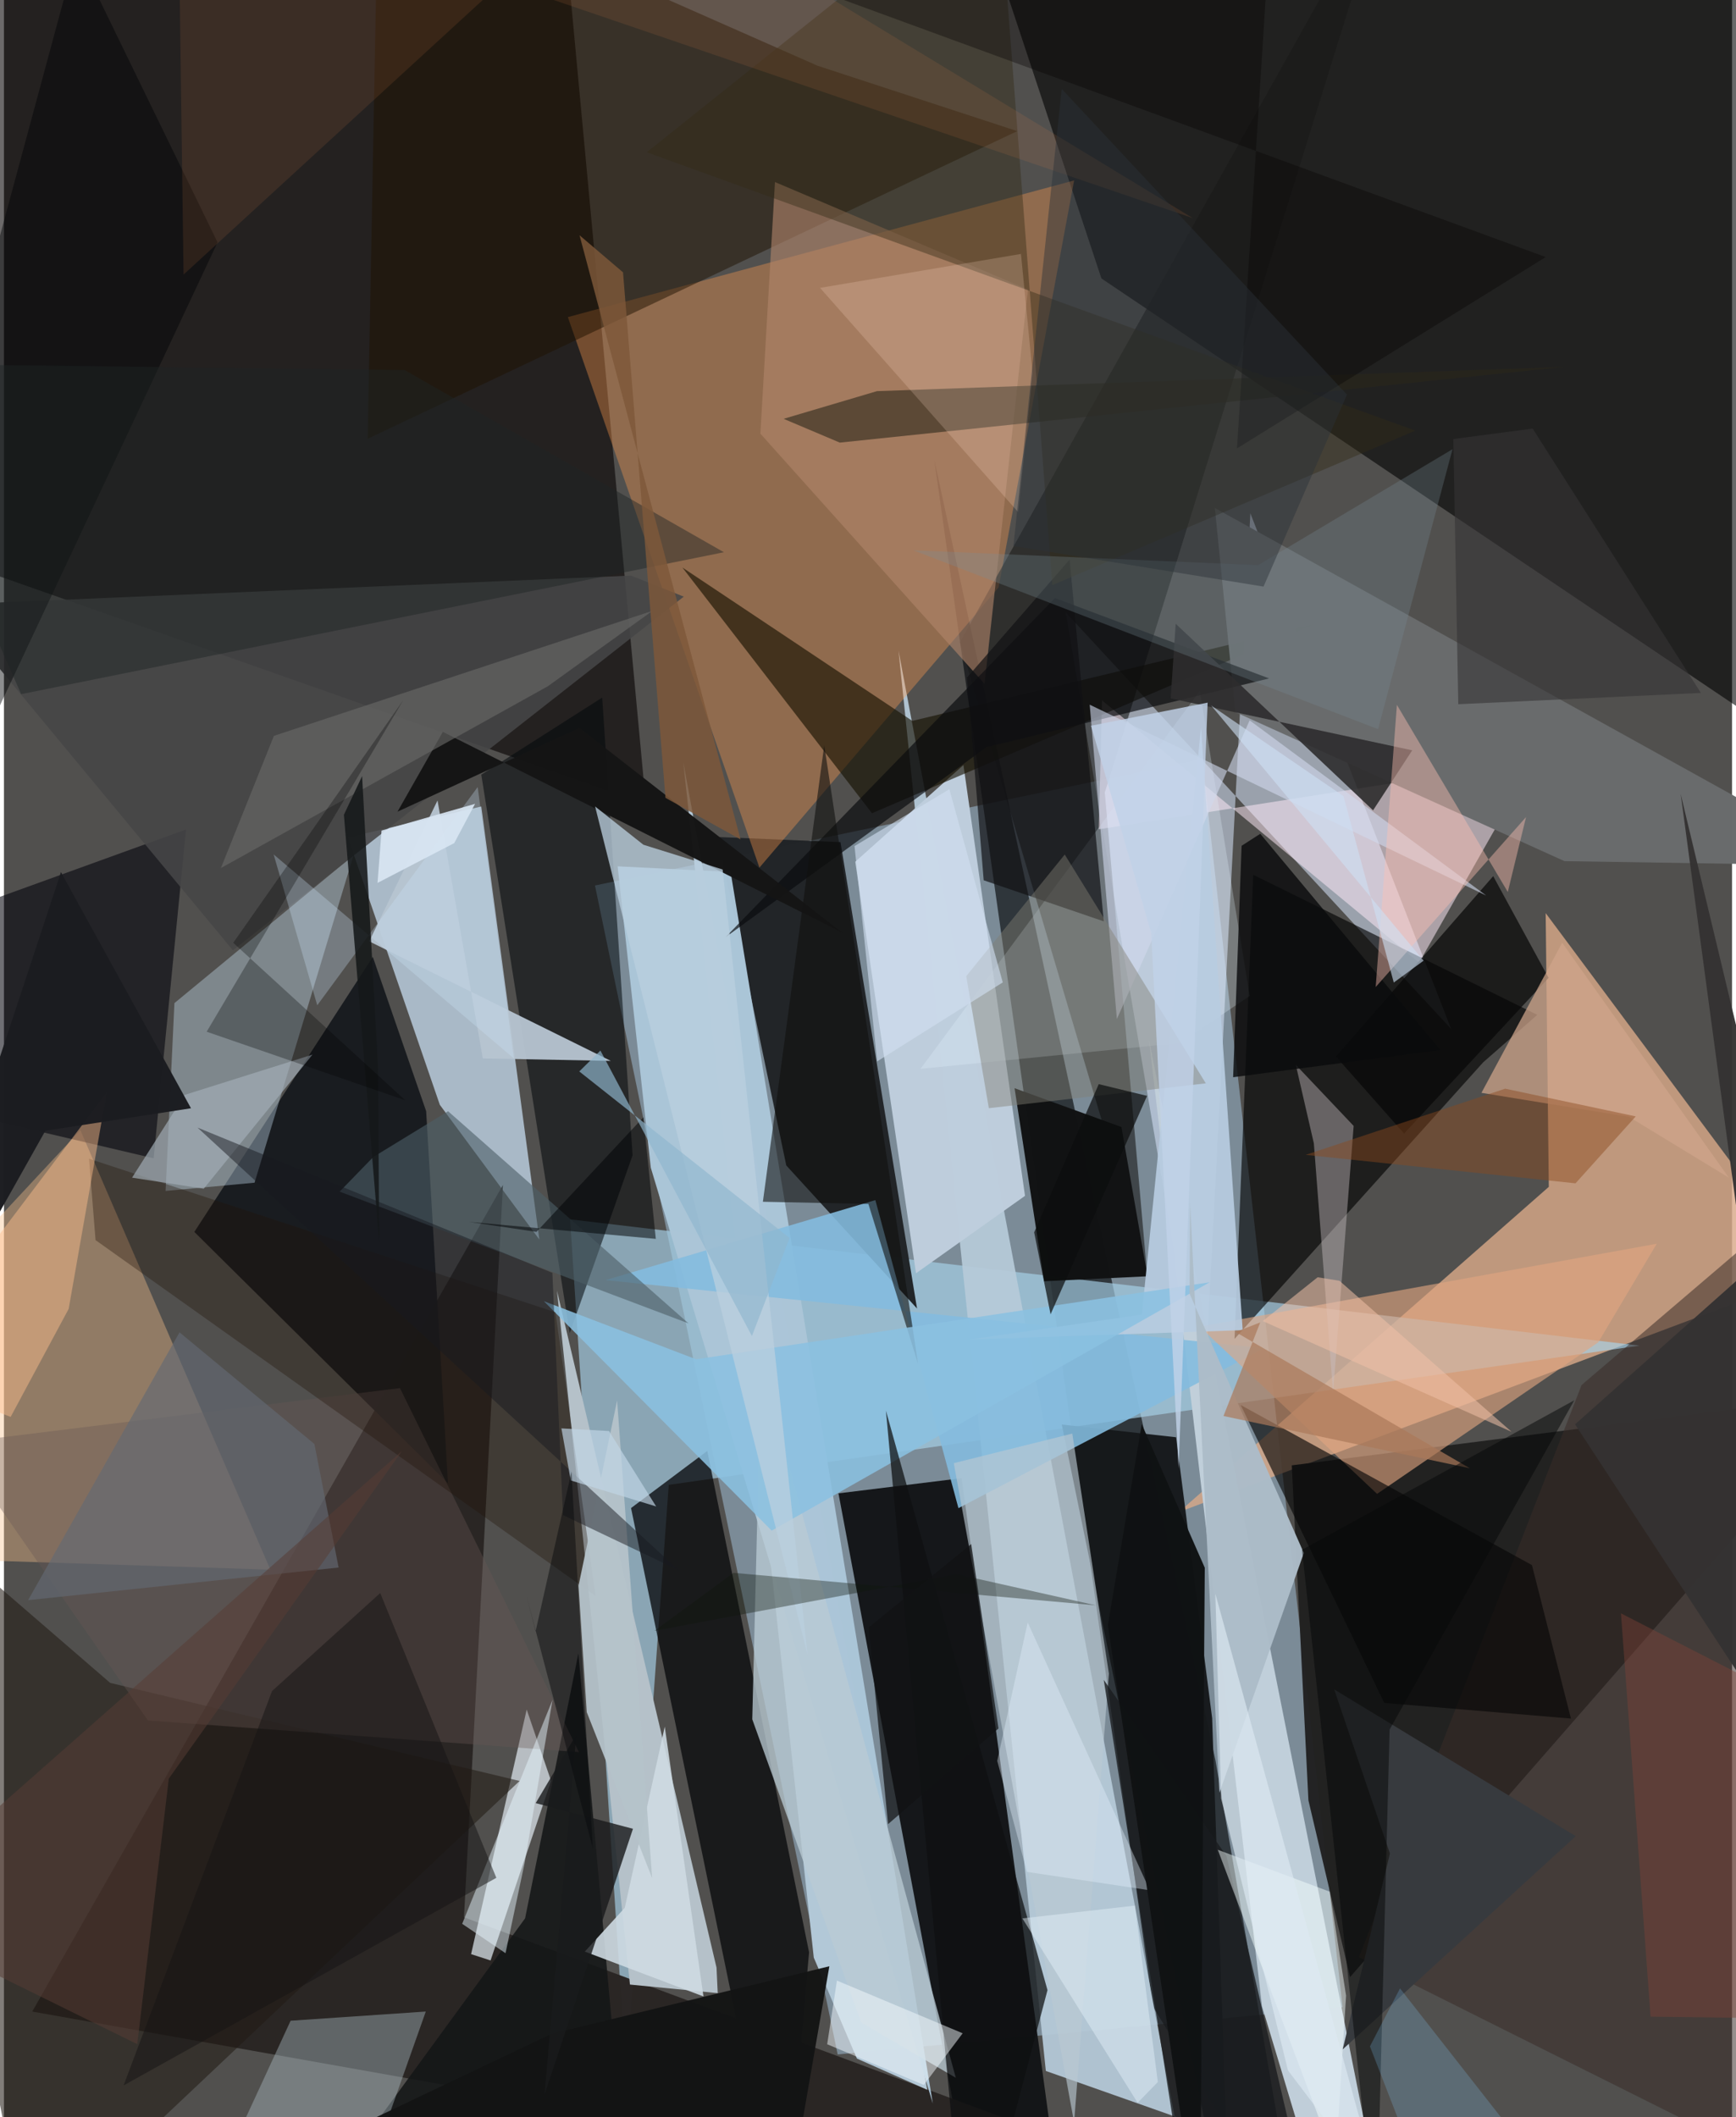<svg xmlns="http://www.w3.org/2000/svg" width="228" height="278" viewBox="0 0 836 1024"><path fill="#51504e" d="M0 0h836v1024H0z"/><path fill="#97b1c6" fill-opacity=".612" d="M285.918 428.279l293.723-61.183 67.948 603.7-244.257 22.864z"/><path fill="#131517" fill-opacity=".973" d="M403.71 722.281l59.58-7.343 42.726 313.627L472.103 1086z"/><path fill="#d7a888" fill-opacity=".816" d="M745.839 441.645l1.51 132.397-178.95 157.291 307.158-115.376z"/><path fill="#0e1113" fill-opacity=".694" d="M450.063 222.383l105.762 748.143L626.628 1086l-40.516-234.469z"/><path fill="#050000" fill-opacity=".584" d="M-22.124 271.716L-46.627-36.742 268.49-62l42.064 450.886z"/><path fill="#a9d4eb" fill-opacity=".647" d="M273.88 589.758L301.048 1004l20.559-285.811 469.62-67.358z"/><path fill="#010000" fill-opacity=".592" d="M465.76-62l65.158 196.665L898 381.864 853.255-62z"/><path fill="#dae7fd" fill-opacity=".537" d="M602.975 248.266l97.102 249.364L513.65 296.182l66.411 391.2z"/><path fill="#212427" fill-opacity=".984" d="M345.25 404.825l33.214 158.863 63.258 69.2-37.03-225.583z"/><path fill="#d0e7fa" fill-opacity=".698" d="M258.996 599.502L210.86 534.36l-44.47-129.329 64.522-14.948z"/><path fill="#292523" fill-opacity=".98" d="M222.552 927.338L649.727 1086 13.685 972.919l227.71-399.81z"/><path fill="#b5c9d8" fill-opacity=".937" d="M578.078 1086L432.767 314.706l71.264 686.943L742.988 1086z"/><path fill="#202021" fill-opacity=".965" d="M898 673.682l-274.99 35.054 8.051 162.016 20.144 85.496z"/><path fill="#ff9b4e" fill-opacity=".365" d="M481.175 284.118l36.531-196.843-244.9 66.1 92.669 266.264z"/><path fill="#c1cfda" fill-opacity=".996" d="M553.929 502.867l105.969 532.476-27.339 14.518-23.962-79.543z"/><path fill="#1a1918" fill-opacity=".604" d="M462.49 310.598l90.465 305.043-20.4-232.33L671.06-62z"/><path fill="#b5c1c9" d="M344.719 951.665l.58 12.337-42.461-4.136-35.298-335.61z"/><path fill="#b3c8d7" fill-opacity=".988" d="M391.768 946.833l20.868 48.829 34.025 15.107-118.037-642.161z"/><path fill="#ffebf7" fill-opacity=".525" d="M740.03 368.063l-210.402 33.034 1.583-62.368L684.618 465.6z"/><path fill="#010001" fill-opacity=".627" d="M715.6 513.814L595.316 647.596l9.044-224.506 137.413 67.754z"/><path fill="#abc5d7" fill-opacity=".988" d="M351.543 421.735l-54.67-2.727 16.042 145.764 136.439 452.62z"/><path fill="#181b1f" fill-opacity=".969" d="M204.25 537.455l10.545 179.967-122.7-121.579 86.35-133.018z"/><path fill="#090b0d" fill-opacity=".78" d="M303.368 729.388L376.841 1086l12.653-141.72-49.245-242.517z"/><path fill="#becddc" fill-opacity=".992" d="M464.17 370.023l-52.333 46.765 29.384 199.05 52.736-37.453z"/><path fill="#f8c18a" fill-opacity=".384" d="M128.887 759.195L-62 753.058l59.363-163.91 39.612-42.503z"/><path fill="#e0eaf1" fill-opacity=".71" d="M264.68 861.355l-29.271 86.843-9.427-3.046 26.901-118.294z"/><path fill="#02080b" fill-opacity=".549" d="M304.113 558.783L289.409 337.4l-58.485 37.26L273.7 644.774z"/><path fill="#16191b" fill-opacity=".976" d="M511.745 688.994L593.193 1086l-8.708-255.015-17.45-135.833z"/><path fill="#121314" fill-opacity=".992" d="M503.198 619.694l-14.295-93.37 51.705 18.785 12.609 72.185z"/><path fill="#d1ecff" fill-opacity=".353" d="M169.109 413.685l-86.64 71.482-4.274 90.851 43.029-3.985z"/><path fill="#000009" fill-opacity=".565" d="M-62 528.677l134.413 31.558 15.659-159.049L-62 455.506z"/><path fill="#151000" fill-opacity=".624" d="M419.919 393.339l-91.706-118.844 111.238 74.178 193.944-46.626z"/><path fill="#1f1200" fill-opacity=".49" d="M393.622 31.8l96.584 31.619L175.97 212.204 181.102-62z"/><path fill="#83bbde" fill-opacity=".89" d="M609.716 652.095l-318.653-32.947 130.495-38.693 40.194 148.986z"/><path fill="#696b6c" fill-opacity=".992" d="M585.795 245.681l9.916 98.75 159.21 72.073 143.03 2.245z"/><path fill="#e1a680" fill-opacity=".616" d="M578.446 641.659l221.116-40.1-28.294 47.685-106.986 73.29z"/><path fill="#141617" fill-opacity=".878" d="M303.81 1086h-167.1l115.401-158.163 25.774-128.135z"/><path fill="#464647" fill-opacity=".878" d="M328.87 288.57l-25.542-10.173-331.054 14.086 138.478 167.16z"/><path fill="#231b15" fill-opacity=".569" d="M-62 715.99l113.38 97.962 198.069 47.436L11.599 1086z"/><path fill="#b6c4d1" fill-opacity=".953" d="M176.695 455.295l33.048-68.14 21.91 124.76 61.927 1.2z"/><path fill="#e5f3fe" fill-opacity=".267" d="M443.43 516.937l125.652-12.477 33.581-22.78-24.113-147.566z"/><path fill="#392c28" fill-opacity=".533" d="M655.507 946.622l228.873 114.367L898 554.838 763.22 669.872z"/><path fill="#acbdc4" fill-opacity=".42" d="M93.229 1075.757l45.449-98.407 65.393-4.441-29.149 82.325z"/><path fill="#b1856b" fill-opacity=".612" d="M365.937 209.756l108.446 121.013 21.001-190.756-122.392-51.96z"/><path fill="#0a0b0e" fill-opacity=".675" d="M508.439 289.28l103.62 38.851-136.656 33.206L349.068 453.3z"/><path fill="#070707" fill-opacity=".639" d="M758.063 831.208l-90.299-7.573-69.473-144.083 140.903 77.434z"/><path fill="#c9c0c3" fill-opacity=".427" d="M642.987 673.67l9.956-129.106-27.986-29.533 8.732 37.958z"/><path fill="#111114" fill-opacity=".69" d="M532.075 445.636L515.528 270.68l-49.634 57.028 8.08 98.061z"/><path fill="#b9cad4" fill-opacity=".765" d="M414.692 978.259l-52.684-146.702 4.276-172.202 94.181 345.591z"/><path fill="#2b271a" fill-opacity=".592" d="M377.167 202.568l45.178-13.39 332.13-11.716-350.118 36.612z"/><path fill="#10100f" fill-opacity=".588" d="M442.232 659.704L396.83 360.46l-29.681 220.795 51.037 1.044z"/><path fill="#080808" fill-opacity=".718" d="M747.248 472.946l-26.795-49.186-76.12 87.211 33.003 37.317z"/><path fill="#b8cce0" fill-opacity=".925" d="M467.188 647.887l83.292-12.069 28.62-283.973 20.164 291.502z"/><path fill="#685856" fill-opacity=".357" d="M-23.65 697.995l93.298 134.139 208.485 15.288-86.564-176.045z"/><path fill="#d1d9ec" fill-opacity=".6" d="M525.243 340.829l13.157 152.04 64.224-144.455 114.41 84.71z"/><path fill="#cfa58b" fill-opacity=".729" d="M753.82 455.979l80.614 113.607-48.27-29.392-71.397-11.628z"/><path fill="#2e2d2e" fill-opacity=".902" d="M662.338 391.929l18.94-29.029-116.848-25.094 2.428-36.11z"/><path fill="#151515" fill-opacity=".984" d="M405.48 451.053L212.322 353.98l-21.94 38.601 88.025-40.515z"/><path fill="#8ac1e1" fill-opacity=".867" d="M371.41 740.312l211.906-120.127-248.48 37.25-73.647-28.103z"/><path fill="#221407" fill-opacity=".341" d="M286.218 771.913L44.316 599.803l-3.16-39.371 225.628 74.26z"/><path fill="#ffbe8c" fill-opacity=".459" d="M-52.532 663.678L49.683 528.453l-18.374 104.6-28.073 52.249z"/><path fill="#bacfde" fill-opacity=".769" d="M347.676 420.541l41.06 379.756L285.978 390.05l23.363 18.518z"/><path fill="#adbdc9" fill-opacity=".969" d="M573.811 581.696l14.203 285.38 40.823-115.936-55.268-125.413z"/><path fill="#cfdbe3" fill-opacity=".89" d="M281.002 943.916l57.4 21.694-18.728-130.474-19.342 87.607z"/><path fill="#0a0b0d" fill-opacity=".82" d="M607.768 403.272l87.166 104.602-100.296 13.146 4.105-111.947z"/><path fill="#332b16" fill-opacity=".42" d="M507.156 283.03l175.588-74.759L310.96 73.647 480.708-62z"/><path fill="#4d5f67" fill-opacity=".604" d="M331.171 640.076l-116.31-102.61-36.209 22.148-16.264 16.738z"/><path fill="#bac9d3" fill-opacity=".627" d="M516.831 693.373l17.712 116.128-16.84 217.079-58.212-318.905z"/><path fill="#0f160c" fill-opacity=".369" d="M528.23 776.444l-67.372-15.092-146.16 27.43 38.242-28.059z"/><path fill="#fec2b4" fill-opacity=".42" d="M736.343 395.188l-8.836 36.224-53.637-90.48-10.26 136.447z"/><path fill="#000406" fill-opacity=".447" d="M103.33 117.225L35.08-23l-49.387 182.882-25.858 262.639z"/><path fill="#1a1c1f" fill-opacity=".796" d="M633.946 1080.159l-42.55-182.534-59.348-85.134 41.805 265.81z"/><path fill="#f4feff" fill-opacity=".471" d="M641.405 914.954l7.872 50.241-5.04 80.589-57.026-151.119z"/><path fill="#818074" fill-opacity=".443" d="M476.46 535.99l104.967-12.015-68.252-110.66-47.649 58.818z"/><path fill="#a3afb8" fill-opacity=".671" d="M61.974 569.591l34.673 5.358 52.62-64.874-61.838 19.489z"/><path fill="#696a68" fill-opacity=".62" d="M313.724 295.44l-50.602 36.481-158.163 87.92 25.64-63.935z"/><path fill="#788d98" fill-opacity=".286" d="M439.907 266.162l166.835 7.183 94.022-56.083-36.006 135.404z"/><path fill="#b5c2ca" fill-opacity=".945" d="M296.623 677.37l16.96 231.01-31.644-80.273-3.975-61.18z"/><path fill="#ffe0ca" fill-opacity=".204" d="M490.634 247.685l6.994-67.038-5.619-57.83-97.22 16.416z"/><path fill="#dc7e4a" fill-opacity=".129" d="M299.193-62L86.888 132.81 84.221-62l490.892 167.483z"/><path fill="#131414" fill-opacity=".965" d="M265.088 983.641l134.218-32.631-14.208 81.964L49.644 1086z"/><path fill="#181a20" fill-opacity=".486" d="M270.428 732.796l-5.111-117.152-171.67-70.26 232.808 214.105z"/><path fill="#8c491d" fill-opacity=".455" d="M760.277 572.332l-130.525-13.776 96.482-32 63.18 13.41z"/><path fill="#373a3e" d="M670.485 896.467l-26.957-79.365 116.848 70.996-112.735 103.116z"/><path fill="#191b1c" fill-opacity=".808" d="M304.296 884.522l-47.052-12.414 19.67-33.187-15.421 174.224z"/><path fill="#e9f6ff" fill-opacity=".478" d="M251.834 901.29l-9.193 43.408-20.963-14.21L265.4 822.124z"/><path fill="#e4f1fe" fill-opacity=".384" d="M495.256 784.727l59.085 129.537-59.453-8.89-14.369-53.714z"/><path fill="#0f1011" fill-opacity=".729" d="M426.665 682.253l34.948 377.628 10.928 25.076 32.287-122.404z"/><path fill="#000204" fill-opacity=".518" d="M315.341 599.196l-90.366-8.22 32.633 4.834 51.742-55.43z"/><path fill="#cee4fa" fill-opacity=".294" d="M130.468 413.257l21.091 72.963 77.612-105.551 17.542 131.276z"/><path fill="#151819" fill-opacity=".878" d="M164.458 394.082l8.806-18.71 7.678 140.45.59 85.04z"/><path fill="#f5fbff" fill-opacity=".486" d="M402.964 957.94l-4.712 30.788 46.77 19.707 18.776-25.009z"/><path fill="#636972" fill-opacity=".647" d="M150.18 698.404l-65.254-54.007-73.248 129.546L161.9 758.16z"/><path fill="#c1d2e8" fill-opacity=".82" d="M555.001 451.273l-29.122-100.254 56.423-11.185-14.06 370.523z"/><path fill="#1c1d21" fill-opacity=".988" d="M90.477 536.028L20.03 546.913-62 692.908l89.578-271.106z"/><path fill="#000300" fill-opacity=".29" d="M110.916 456.002l82.233-117.333-95.088 160.333 96.043 33.138z"/><path fill="#c0d5e5" fill-opacity=".675" d="M292.69 692.14l-23.013-1.283 4.524 25.199 41.313 12.558z"/><path fill="#0c0d0e" fill-opacity=".71" d="M553.009 530.04l-46.681 105.65-7.945-39.656 31.24-71.67z"/><path fill="#aa7959" fill-opacity=".698" d="M589.982 684.873l119.16 25.286-113.324-65.91 11.937-4.644z"/><path fill="#1f2425" fill-opacity=".447" d="M348.28 267.097l-154.423-88.105L-62 175.842l70.315 159.9z"/><path fill="#7e583a" fill-opacity=".82" d="M278.445 113.787l77.898 292.217-36.323-20.111-20.534-254.172z"/><path fill="#353435" fill-opacity=".588" d="M703.559 340.606l-2.401-128.272 38.397-5.057 81.368 127.87z"/><path fill="#f1c0a7" fill-opacity=".541" d="M608.963 638.957l26.559-21.19 10.55 1.704 83.28 73.045z"/><path fill="#e4eff9" fill-opacity=".467" d="M547.127 921.667l11.085 85.33-9.767 10.048-55.753-89.182z"/><path fill="#070809" fill-opacity=".518" d="M670.328 836.551l-6.385 246.335-35.977-333.28 131.7-72.327z"/><path fill="#040101" fill-opacity=".337" d="M596.504 216.88l149.36-92.552L398.433-2.887 614.274-62z"/><path fill="#08090b" fill-opacity=".471" d="M257.197 789.023l-4.515-17.652 32.192 122.576-10.318-182.17z"/><path fill="#111214" fill-opacity=".725" d="M467.931 746.816l-49.594 40.31 9.377 95.141 53.406-46.269z"/><path fill="#101213" fill-opacity=".98" d="M534.034 785.998l16.39-97.215 30.498 69.479L578.62 1086z"/><path fill="#d8e5f2" fill-opacity=".914" d="M182.66 401.731l-1.936 25.297 37.11-19.249 10.08-18.995z"/><path fill="#161515" fill-opacity=".514" d="M238.197 908.236l-56.169-137.73-52.345 47.41-71.814 190.739z"/><path fill="#2b3238" fill-opacity=".451" d="M649.718 190.863l-40.375 92.854-120.996-19.633 23.362-221.098z"/><path fill="#573d34" fill-opacity=".522" d="M79.751 860.257L64.5 988.7-62 926.37l254.543-224.548z"/><path fill="#cde0f4" fill-opacity=".604" d="M686.786 464.64l-14.43 10.582-24.347-90.173-63.988-43.822z"/><path fill="#83cffe" fill-opacity=".216" d="M675.368 961.716l-14.551 28.042 37.39 96.242 27.977-59.438z"/><path fill="#804336" fill-opacity=".427" d="M782.263 780.335l108.603 55.615L898 976.727l-101.41-1.343z"/><path fill="#ddeaf3" fill-opacity=".651" d="M665.5 1059.829l-44.34-58.465-32.32-131.438-2.784-99.056z"/><path fill="#d1dff1" fill-opacity=".624" d="M457.359 381.72l-45.88 27.495 10.955 104.137 60.762-38.196z"/><path fill="#343232" fill-opacity=".961" d="M875.998 865.898l-64.842-481.865 51.23 213.854-102.337 91.011z"/><path fill="#90b6ce" fill-opacity=".675" d="M278.323 518.222l10.226-10.096 73.289 138.071 18.214-47.434z"/></svg>